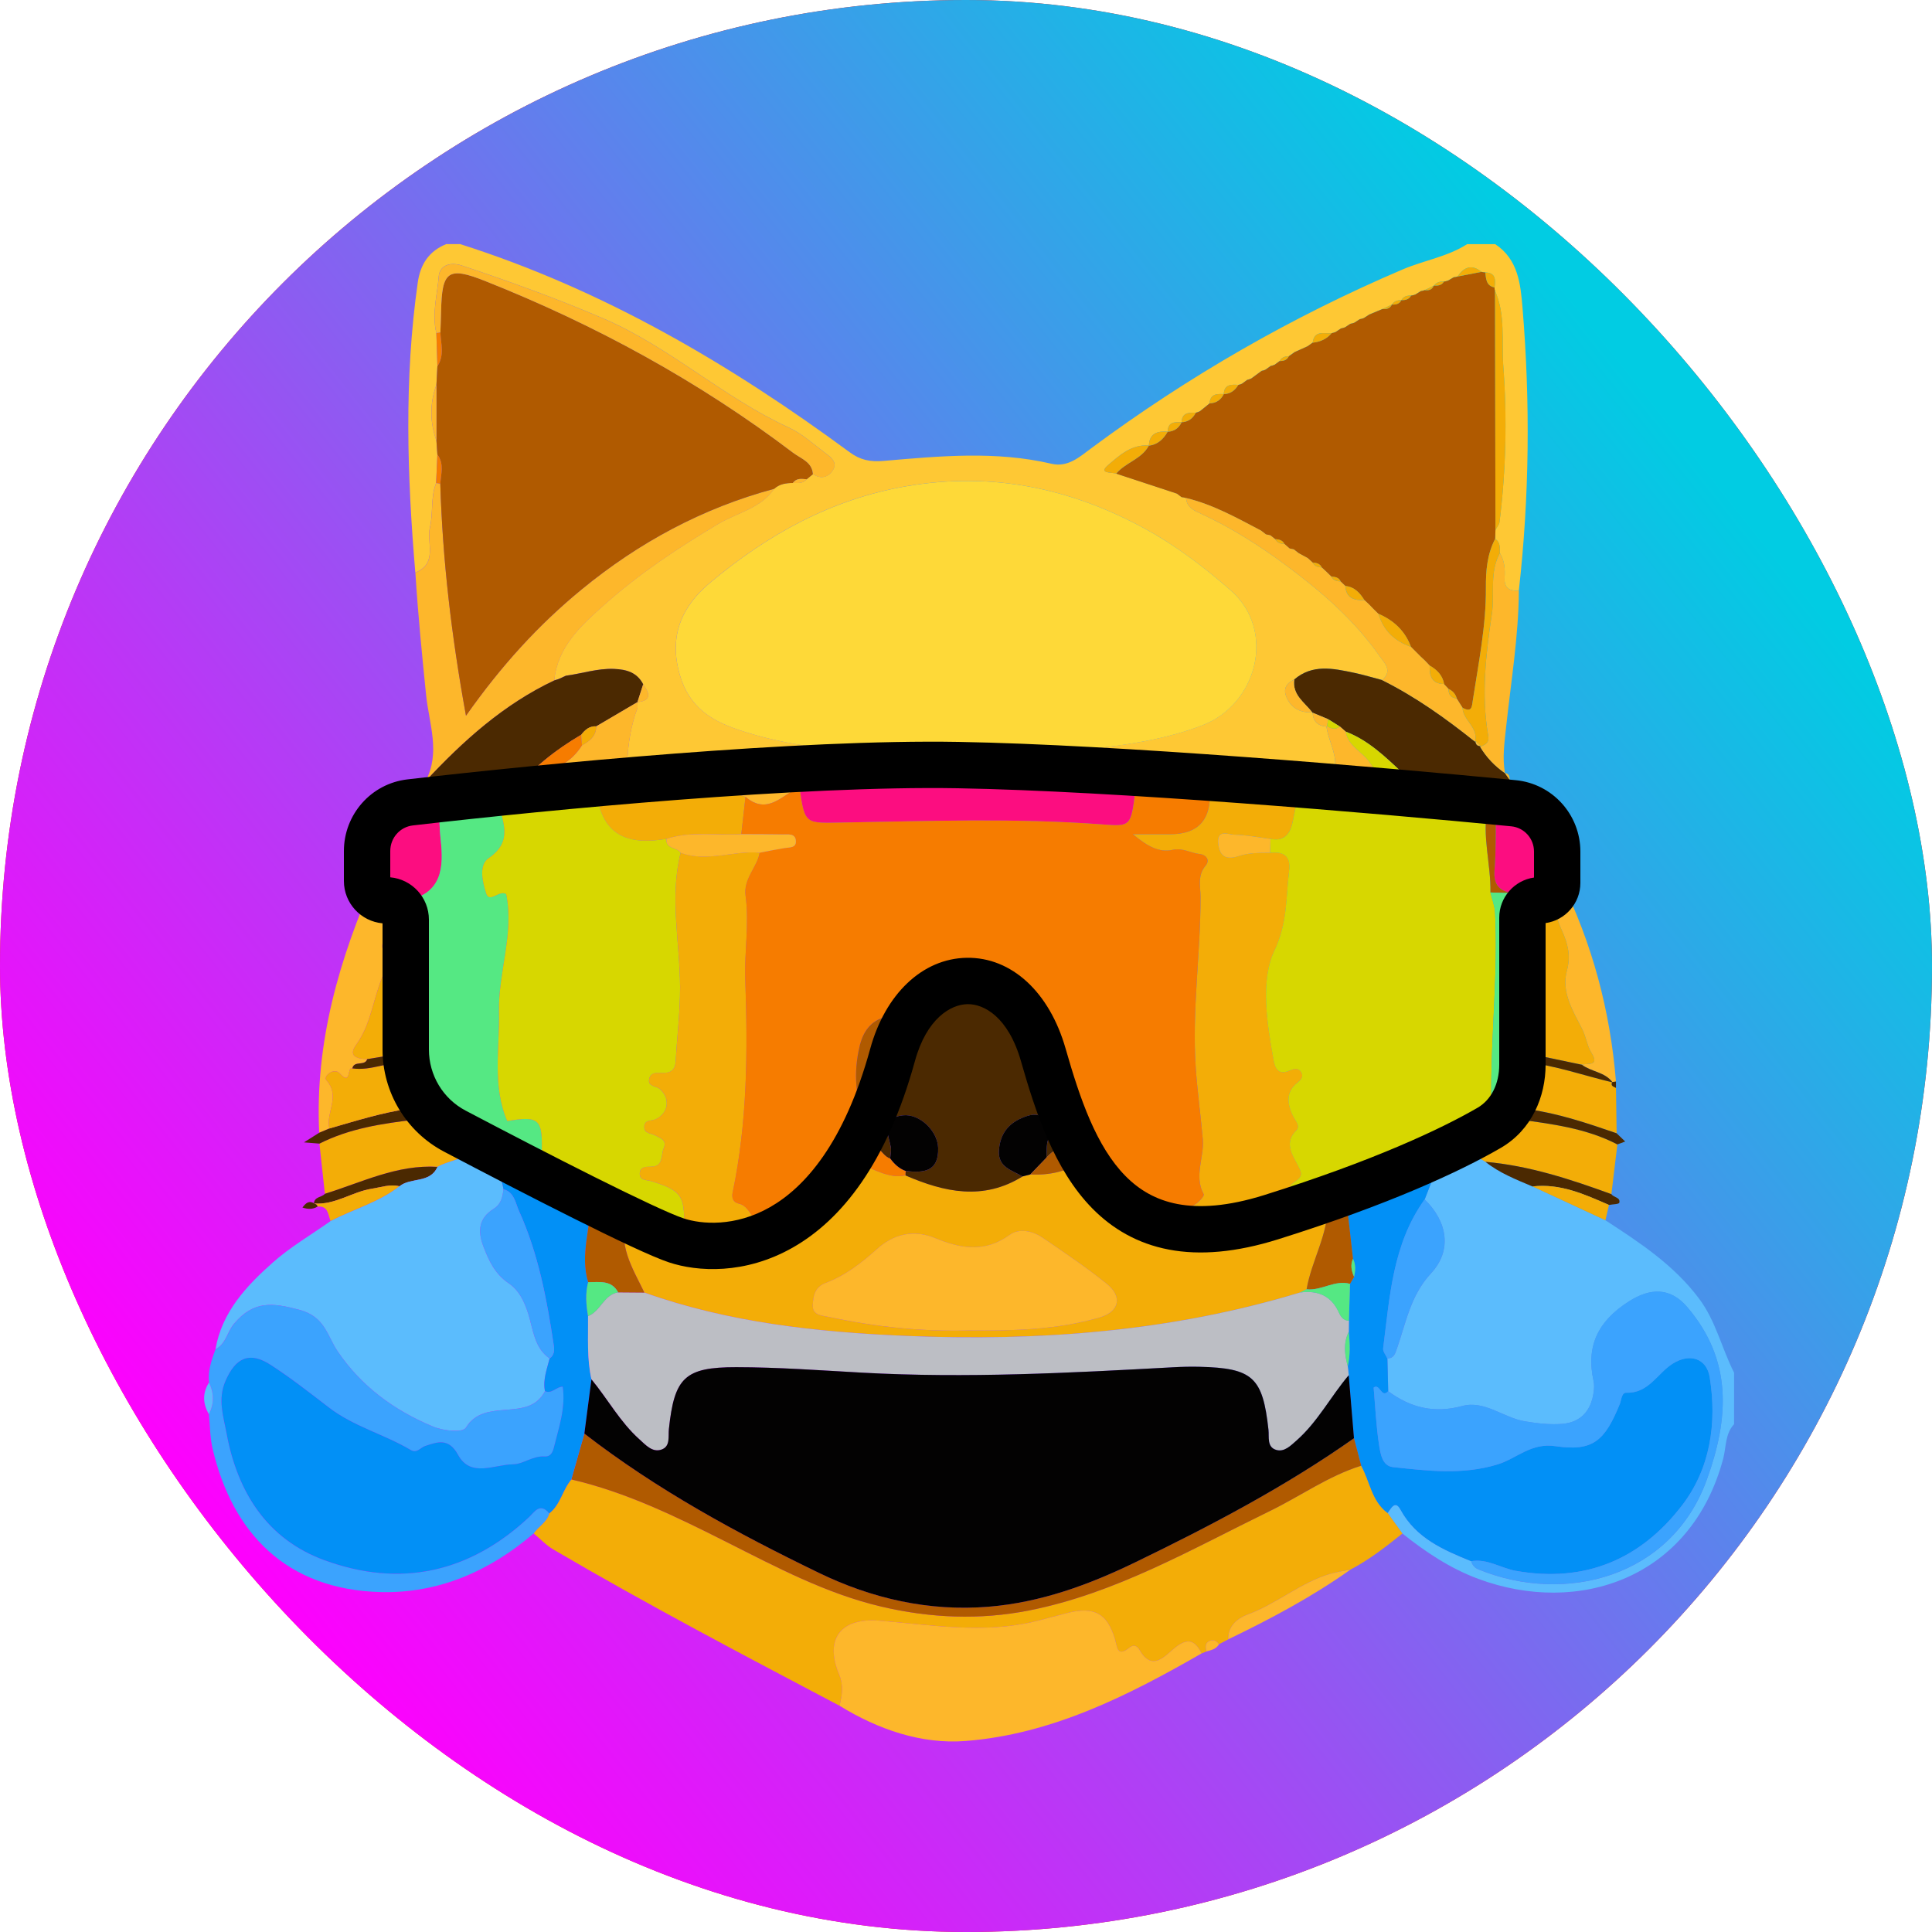 <svg width="250" height="250" viewBox="0 0 250 250" fill="none" xmlns="http://www.w3.org/2000/svg">
<rect width="250" height="250" rx="125" fill="#E61E1E"/>
<rect width="250" height="250" rx="125" fill="url(#paint0_linear_761_6339)"/>
<path d="M59.574 31.595C78.019 37.465 94.451 47.103 109.931 58.508C111.307 59.524 112.58 59.792 114.338 59.641C121.576 59.016 128.844 58.324 136.062 60.01C138.183 60.507 139.691 59.133 141.209 58.003C153.736 48.711 167.153 40.988 181.506 34.864C184.258 33.689 187.284 33.234 189.846 31.595H193.48C196.447 33.549 196.757 36.745 197.011 39.785C198.024 52.007 197.913 64.227 196.537 76.425C195.342 76.503 194.608 76.096 194.694 74.747C194.767 73.642 194.686 72.553 194.08 71.574C194.058 70.898 194.178 70.178 193.466 69.732C193.48 69.349 193.494 68.964 193.508 68.582C193.69 68.236 193.991 67.903 194.036 67.54C194.873 60.83 195.024 54.059 194.521 47.354C194.281 44.139 194.842 40.742 193.447 37.63C193.399 37.487 193.38 37.34 193.397 37.189C193.519 36.217 193.57 35.288 192.188 35.254C192.02 35.24 191.856 35.213 191.694 35.173C190.424 34.141 189.439 34.573 188.601 35.776C188.445 35.835 188.286 35.866 188.118 35.871C187.873 36.016 187.624 36.162 187.379 36.304C187.203 36.368 187.021 36.41 186.837 36.435C186.335 36.41 185.885 36.508 185.573 36.949L185.511 36.985C185.126 37.172 184.738 37.356 184.353 37.543C184.191 37.607 184.021 37.649 183.848 37.669C183.611 37.817 183.373 37.965 183.136 38.113C182.96 38.177 182.779 38.221 182.595 38.249C182.081 38.233 181.623 38.339 181.347 38.833L181.338 38.838C180.844 38.836 180.403 38.95 180.127 39.408L180.096 39.425C179.697 39.609 179.298 39.796 178.899 39.98C178.327 40.22 177.757 40.457 177.185 40.697C176.948 40.851 176.711 41.004 176.471 41.158C176.306 41.228 176.136 41.272 175.96 41.295C175.728 41.448 175.494 41.599 175.262 41.752C175.095 41.822 174.919 41.87 174.74 41.898C174.508 42.048 174.279 42.199 174.048 42.352C173.878 42.422 173.699 42.47 173.517 42.5C173.291 42.654 173.063 42.807 172.836 42.958C172.666 43.028 172.493 43.081 172.312 43.112C171.335 43.204 170.059 42.696 169.864 44.343L169.869 44.331C169.643 44.491 169.42 44.653 169.194 44.812C168.636 45.063 168.075 45.314 167.516 45.565C167.274 45.736 167.033 45.908 166.791 46.079L166.766 46.09C166.274 46.107 165.839 46.23 165.59 46.71L165.576 46.721C165.37 46.874 165.163 47.025 164.957 47.178C164.787 47.257 164.611 47.312 164.429 47.349C164.2 47.511 163.969 47.675 163.74 47.837C163.589 47.91 163.43 47.957 163.265 47.98C163.028 48.155 162.788 48.328 162.551 48.504L162.52 48.527C162.322 48.672 162.127 48.817 161.928 48.962C161.753 49.043 161.571 49.107 161.381 49.155C161.158 49.319 160.935 49.484 160.714 49.649C160.563 49.724 160.404 49.774 160.237 49.802C159.321 49.752 158.414 49.713 158.35 51L158.356 50.994C157.457 50.955 156.589 50.969 156.522 52.197L156.527 52.192C156.312 52.367 156.097 52.541 155.883 52.716L155.83 52.758C155.643 52.909 155.456 53.06 155.266 53.21C155.098 53.294 154.922 53.358 154.738 53.4C153.839 53.383 152.943 53.372 152.899 54.631L152.904 54.626C151.997 54.592 151.115 54.595 151.101 55.862V55.856C149.767 55.753 148.734 56.06 148.664 57.662C146.434 57.447 144.838 58.952 143.42 60.152C142.049 61.31 143.824 61.093 144.441 61.277C147.06 62.139 149.68 62.999 152.299 63.862C152.494 64.012 152.689 64.163 152.888 64.311C153.089 64.331 153.287 64.37 153.479 64.434C153.549 65.67 154.523 66.067 155.436 66.488C159.372 68.302 163 70.614 166.472 73.193C171 76.559 175.24 80.224 178.503 84.871C179.119 85.748 180.275 86.794 178.849 87.997C177.618 87.676 176.398 87.299 175.153 87.043C172.507 86.493 169.839 85.904 167.48 87.922C166.445 88.41 165.984 89.139 166.498 90.278C167.145 91.715 168.315 92.229 169.814 92.176L169.864 92.22C169.894 93.376 170.548 93.918 171.642 94.029C172.002 96.575 174.048 98.964 171.6 101.889H175.932C173.381 103.156 170.645 102.129 168.022 102.523C167.212 102.5 166.403 102.478 165.59 102.459C164.477 102.302 164.203 100.686 163.276 100.72C157.566 100.932 151.922 99.614 146.211 100.067C140.358 99.854 134.502 99.639 128.649 99.427C128.568 98.163 129.118 97.524 130.424 97.638C133.759 97.931 137.045 97.356 140.333 96.999C145.513 96.435 150.669 95.737 155.598 93.845C162.676 91.129 165.183 81.575 159.249 76.389C155.751 73.332 152.07 70.535 148.006 68.33C138.39 63.119 128.23 61.023 117.274 62.915C107.536 64.599 99.31 69.182 91.888 75.389C88.179 78.49 86.487 82.353 87.992 87.419C89.181 91.425 91.9 93.197 95.539 94.431C102.085 96.647 108.867 97.141 115.667 97.624C116.939 97.713 118.477 97.306 118.341 99.433C117.143 99.483 115.94 99.492 114.748 99.586C111.011 99.885 107.22 99.648 103.544 100.633C101.543 100.642 99.511 100.432 97.552 100.717C95.542 101.01 93.167 100.34 91.659 102.433C88.65 102.436 85.641 102.439 82.633 102.445C83.219 102.124 83.805 101.803 84.826 101.244H81.371C80.869 98.869 81.374 94.52 82.448 91.737C82.549 91.475 82.471 91.146 82.476 90.847L82.602 90.945L82.474 90.856C84.453 90.638 83.984 89.636 83.219 88.539C82.423 87.004 81.075 86.621 79.456 86.554C77.307 86.465 75.3 87.16 73.218 87.433C72.914 87.573 72.609 87.715 72.302 87.855C72.107 87.916 71.912 87.978 71.716 88.039C72.14 83.629 75.269 80.863 78.209 78.242C82.702 74.237 87.727 70.898 92.927 67.8C95.363 66.349 98.434 65.799 100.181 63.239C100.868 62.611 101.713 62.499 102.593 62.491C103.229 62.486 103.899 62.603 104.376 62.011C104.647 61.791 104.918 61.57 105.188 61.347C106.241 62.053 107.226 61.743 107.79 60.805C108.401 59.789 107.469 59.122 106.76 58.592C105.236 57.447 103.776 56.11 102.073 55.326C93.588 51.432 86.683 44.909 78.058 41.203C72.065 38.626 65.966 36.432 59.8 34.367C58.168 33.82 56.872 34.398 56.766 35.779C56.582 38.199 55.848 40.633 56.462 43.089C56.507 44.519 56.551 45.945 56.596 47.374C56.554 48.172 56.512 48.973 56.471 49.772C55.6 52.186 55.602 54.603 56.471 57.02C56.512 57.618 56.551 58.215 56.593 58.812C56.54 60.041 56.487 61.266 56.431 62.494C55.697 64.353 56.069 66.391 55.633 68.222C55.164 70.186 56.691 72.922 53.741 74.086C52.683 61.567 52.275 49.054 54.059 36.555C54.397 34.183 55.508 32.491 57.752 31.584H59.569L59.574 31.595Z" fill="#FEC834"/>
<path d="M207.737 157.901C212.175 160.788 216.579 163.674 219.842 168.02C222.039 170.942 222.781 174.467 224.389 177.621V184.287C223.211 185.548 223.378 187.265 222.979 188.761C218.832 204.305 204.217 209.112 191.271 204.297C187.615 202.938 184.477 200.825 181.474 198.441C180.838 197.556 180.198 196.669 179.562 195.781C180.006 195.164 180.536 194.07 181.228 195.34C183.244 199.047 186.774 200.554 190.375 202.019C190.52 202.527 190.797 202.868 191.324 203.086C202.576 207.68 216.297 204.082 220.858 191.485C223.736 183.536 224.221 176.044 218.335 169.142C216.155 166.585 213.57 166.618 210.759 168.416C206.788 170.956 205.208 174.16 206.21 178.718C206.316 179.198 206.282 179.734 206.21 180.228C205.855 182.595 204.513 184.083 202.101 184.259C200.516 184.373 198.927 184.192 197.314 183.921C194.534 183.455 192.097 181.158 189.208 181.942C185.585 182.925 182.526 182.163 179.637 180.025C179.601 178.615 179.568 177.208 179.531 175.799C180.408 175.748 180.536 175.157 180.793 174.42C181.954 171.084 182.54 167.609 185.178 164.765C187.941 161.79 187.299 158.074 184.357 155.205C184.994 153.583 185.627 151.962 186.264 150.34C187.048 149.745 187.835 149.148 188.619 148.554C188.826 148.534 189.033 148.512 189.239 148.492C190.236 149.109 191.229 149.726 192.226 150.343C194.048 151.8 196.195 152.632 198.311 153.528C201.453 154.987 204.596 156.444 207.739 157.904L207.737 157.901Z" fill="#5BBCFD"/>
<path d="M179.558 195.775C180.195 196.662 180.834 197.55 181.47 198.435C179.346 200.143 177.194 201.818 174.766 203.096C173.889 203.278 172.996 203.395 172.142 203.649C168.271 204.793 165.189 207.554 161.401 208.935C160.251 209.354 158.85 210.37 158.937 212.131C158.538 212.343 158.138 212.553 157.739 212.765C157.452 212.352 157.072 212.112 156.573 212.31C155.894 212.578 155.984 213.142 156.115 213.697C155.908 213.781 155.702 213.865 155.495 213.948C154.621 212.274 153.748 211.841 152.006 213.245C150.823 214.2 149.092 216.399 147.451 213.485C147.144 212.941 146.666 212.801 146.206 213.167C144.517 214.515 144.595 213.133 144.26 212.042C143.236 208.72 141.567 207.85 138.061 208.732C136.705 209.072 135.362 209.463 134 209.792C127.22 211.445 120.485 210.25 113.738 209.711C108.804 209.321 106.663 212.062 108.583 216.681C109.2 218.163 108.949 219.374 108.639 220.723C96.201 214.163 83.747 207.626 71.613 200.509C70.675 199.959 69.905 199.124 69.057 198.424C69.657 197.508 70.765 196.978 71.069 195.828C72.526 194.692 72.78 192.774 73.93 191.437C81.039 193.087 87.529 196.272 93.993 199.526C100.466 202.786 106.858 206.197 114.015 207.886C120.398 209.39 126.804 209.65 133.179 208.388C144.383 206.172 154.192 200.461 164.307 195.532C168.265 193.603 171.882 190.991 176.136 189.659C177.281 191.697 177.49 194.254 179.555 195.778L179.558 195.775Z" fill="#F3AD07"/>
<path d="M108.637 220.723C108.947 219.375 109.198 218.166 108.582 216.681C106.661 212.062 108.802 209.321 113.737 209.711C120.483 210.247 127.219 211.442 133.998 209.792C135.361 209.46 136.703 209.072 138.06 208.732C141.563 207.85 143.235 208.721 144.259 212.042C144.597 213.133 144.519 214.515 146.204 213.167C146.662 212.801 147.142 212.941 147.449 213.485C149.091 216.399 150.818 214.2 152.005 213.245C153.746 211.841 154.62 212.274 155.494 213.948C145.939 219.442 136.075 224.416 124.941 225.284C119.25 225.727 113.642 223.801 108.637 220.723Z" fill="#FDB72B"/>
<path d="M53.75 74.098C56.697 72.934 55.173 70.196 55.642 68.233C56.078 66.4 55.707 64.362 56.441 62.506C56.622 62.523 56.801 62.553 56.977 62.598C57.27 72.451 58.406 82.201 60.298 92.62C64.904 86.083 69.693 80.853 75.237 76.297C82.659 70.198 90.907 65.749 100.19 63.248C98.443 65.808 95.373 66.358 92.936 67.809C87.733 70.907 82.712 74.246 78.218 78.251C75.276 80.872 72.15 83.638 71.725 88.048C65.186 91.135 59.933 95.867 55.065 101.089C57.044 97.393 55.508 93.614 55.137 89.935C54.604 84.66 54.077 79.39 53.75 74.098Z" fill="#FDB72B"/>
<path d="M55.064 101.086C59.932 95.864 65.185 91.13 71.725 88.046C71.921 87.984 72.116 87.923 72.311 87.861C72.615 87.722 72.92 87.579 73.227 87.44C75.306 87.163 77.316 86.471 79.465 86.561C81.084 86.628 82.432 87.01 83.228 88.545C82.979 89.318 82.731 90.089 82.483 90.862L82.611 90.951C82.611 90.951 82.485 90.853 82.488 90.856C80.716 91.9 78.94 92.941 77.165 93.985C76.278 93.927 75.708 94.432 75.211 95.074C71.865 97.044 68.856 99.417 66.408 102.457C65.746 102.85 65.085 103.244 64.423 103.64C61.855 103.713 59.268 103.615 56.784 104.466C55.567 104.427 54.35 104.391 53.133 104.352L55.067 101.092L55.064 101.086Z" fill="#4B2901"/>
<path d="M41.305 146.577C40.732 134.87 43.92 123.993 48.587 113.437C48.883 114.972 48.096 117.224 50.979 117.048C50.479 118.748 49.957 120.442 49.491 122.151C49.198 123.225 50.792 123.878 50.052 125.213C48.316 128.342 48.285 132.149 46.105 135.161C44.978 136.718 46.239 137.011 47.515 137.05C47.216 138.002 45.824 137.184 45.592 138.245C44.877 137.952 45.5 140.584 43.979 138.909C43.211 138.066 41.785 139.278 42.223 139.766C44.115 141.876 42.123 143.998 42.617 146.03C42.181 146.214 41.743 146.395 41.307 146.579L41.305 146.577Z" fill="#FDB72B"/>
<path d="M60.881 149.061C59.656 150.15 57.967 150.208 56.605 150.996C51.394 150.663 46.822 153 42.04 154.476C41.806 152.313 41.571 150.147 41.334 147.984C45.217 146.019 49.437 145.382 53.688 144.883C56.407 145.723 59.206 146.421 60.878 149.061H60.881Z" fill="#F3AD07"/>
<path d="M50.982 117.051C48.099 117.227 48.886 114.975 48.59 113.439C49.224 112.183 49.606 110.849 49.402 109.448C48.972 106.489 50.08 104.723 53.134 104.346C54.351 104.385 55.568 104.421 56.785 104.46C56.86 105.856 56.866 107.257 57.022 108.644C57.435 112.264 57.203 115.499 52.793 116.513C52.104 116.401 51.412 116.287 50.982 117.051Z" fill="#FC0D80"/>
<path d="M158.934 212.132C158.847 210.373 160.248 209.355 161.398 208.936C165.189 207.554 168.267 204.794 172.139 203.649C172.993 203.398 173.886 203.278 174.763 203.097C169.786 206.63 164.418 209.486 158.934 212.129V212.132Z" fill="#FDB72B"/>
<path d="M42.042 154.476C46.82 153.002 51.395 150.666 56.606 150.995C55.649 153.164 53.148 152.313 51.691 153.502C50.466 153.2 49.327 153.63 48.135 153.814C45.559 154.211 43.34 155.964 40.621 155.724C40.677 154.83 41.629 154.959 42.045 154.473L42.042 154.476Z" fill="#4B2901"/>
<path d="M40.62 155.724C43.341 155.961 45.558 154.211 48.134 153.814C49.326 153.63 50.465 153.2 51.69 153.502C49.016 155.592 45.736 156.477 42.778 158.004C42.443 157.181 42.487 156.014 41.097 156.128C41.041 155.933 40.913 155.807 40.718 155.757L40.617 155.724H40.62Z" fill="#F3AD07"/>
<path d="M53.691 144.883C49.44 145.383 45.222 146.019 41.337 147.984C40.784 147.939 40.229 147.895 39.33 147.822C40.187 147.281 40.745 146.929 41.306 146.577C41.742 146.393 42.18 146.212 42.615 146.027C46.004 145.05 49.37 143.987 52.876 143.468C53.149 143.939 53.42 144.411 53.694 144.88L53.691 144.883Z" fill="#4B2901"/>
<path d="M156.115 213.697C155.984 213.139 155.895 212.578 156.573 212.31C157.072 212.112 157.452 212.352 157.74 212.765C157.382 213.398 156.732 213.518 156.115 213.697Z" fill="#FDB72B"/>
<path d="M40.719 155.76C40.917 155.813 41.043 155.936 41.099 156.131C40.479 156.503 39.832 156.491 39.137 156.254C39.558 155.696 39.988 155.263 40.717 155.76H40.719Z" fill="#4B2901"/>
<path d="M167.478 87.925C169.836 85.904 172.505 86.496 175.151 87.046C176.396 87.306 177.616 87.68 178.846 88.001C183.181 90.158 187.095 92.955 190.863 95.97L190.935 95.891C190.946 96.327 191.167 96.544 191.605 96.544L191.524 96.626C192.345 98.004 193.431 99.138 194.748 100.05L194.72 100.017C194.932 100.313 195.144 100.609 195.354 100.904C196.096 102.099 196.839 103.294 197.578 104.488C196.241 104.483 194.907 104.477 193.573 104.472C193.216 104.48 192.856 104.488 192.498 104.497C191.627 104.268 190.751 103.816 189.889 103.846C186.419 103.969 183.834 102.233 181.487 100.022C179.254 97.921 177.066 95.788 174.129 94.669C173.878 94.448 173.63 94.231 173.378 94.01C172.873 93.692 172.365 93.376 171.857 93.058C171.193 92.782 170.526 92.503 169.862 92.227L169.811 92.182C168.812 90.887 167.196 89.927 167.478 87.928V87.925Z" fill="#4B2901"/>
<path d="M192.219 150.34C191.223 149.723 190.229 149.106 189.232 148.489C191.144 146.798 193.768 146.496 195.839 145.109C195.984 144.972 196.155 144.877 196.347 144.827C200.78 145.444 205.232 145.98 209.287 148.087C209.031 150.234 208.771 152.377 208.514 154.524C203.219 152.595 197.88 150.837 192.219 150.34Z" fill="#F3AD07"/>
<path d="M193.57 104.472C194.904 104.477 196.238 104.483 197.575 104.488C201.857 105.136 200.543 108.483 200.763 111.087C200.718 112.058 200.515 113.055 200.663 113.998C200.986 116.069 199.856 116.505 198.181 116.491C197.846 116.48 197.514 116.471 197.179 116.46L197.16 116.34C196.933 116.184 196.71 116.027 196.484 115.874C196.241 115.773 195.998 115.676 195.758 115.575C194.047 115.321 193.238 114.514 193.391 112.608C193.609 109.909 193.525 107.185 193.57 104.472Z" fill="#FC0D80"/>
<path d="M202.002 113.903C206.049 122.129 208.371 130.824 209.105 139.951C208.943 139.968 208.779 139.993 208.62 140.023L208.664 140.06C207.682 138.706 205.923 138.706 204.695 137.776C205.449 137.531 207.054 138.044 205.909 136.191C205.36 135.303 205.248 134.184 204.743 133.188C203.545 130.829 201.996 128.362 202.75 125.615C203.283 123.675 202.867 122.09 202.13 120.465C201.625 119.352 201.248 118.252 201.337 117.024C201.918 116.058 201.898 114.967 201.999 113.9L202.002 113.903Z" fill="#FDB72B"/>
<path d="M194.745 100.05C193.427 99.138 192.341 98.007 191.523 96.625C192.191 96.371 192.743 96.17 192.57 95.166C191.657 89.899 192.274 84.606 193.047 79.426C193.438 76.816 192.707 74.036 194.086 71.574C194.694 72.554 194.772 73.64 194.7 74.748C194.613 76.096 195.347 76.504 196.542 76.425C196.503 82.357 195.52 88.201 194.892 94.077C194.68 96.067 194.382 98.049 194.747 100.05H194.745Z" fill="#FDB72B"/>
<path d="M209.108 140.774C209.136 142.731 209.164 144.688 209.192 146.644C205.415 145.346 201.636 144.065 197.658 143.518C196.866 141.528 196.852 139.49 197.284 137.425C201.186 137.832 204.876 139.158 208.664 140.057L208.619 140.021C208.374 140.537 208.82 140.601 209.108 140.769V140.774Z" fill="#F3AD07"/>
<path d="M192.219 150.34C197.882 150.839 203.219 152.595 208.514 154.524C208.804 154.965 209.717 154.931 209.535 155.632C209.485 155.83 208.665 155.83 208.198 155.919C205.042 154.543 201.896 153.109 198.304 153.525C196.188 152.629 194.041 151.794 192.219 150.34Z" fill="#4B2901"/>
<path d="M197.66 143.521C201.637 144.068 205.419 145.349 209.193 146.647C209.561 147.001 209.93 147.358 210.298 147.713C209.96 147.839 209.625 147.964 209.288 148.087C205.232 145.977 200.78 145.441 196.348 144.827C196.515 144.123 196.928 143.663 197.657 143.521H197.66Z" fill="#4B2901"/>
<path d="M198.305 153.524C201.897 153.105 205.04 154.54 208.2 155.919C208.046 156.578 207.893 157.239 207.739 157.898C204.593 156.441 201.45 154.981 198.307 153.524H198.305Z" fill="#F3AD07"/>
<path d="M202.001 113.903C201.898 114.969 201.92 116.061 201.339 117.027C200.153 117.627 199.095 117.49 198.18 116.491C199.854 116.507 200.985 116.069 200.661 113.998C200.513 113.055 200.717 112.058 200.762 111.087C201.175 112.025 201.588 112.963 202.001 113.903Z" fill="#4B2901"/>
<path d="M209.108 140.774C208.821 140.606 208.374 140.542 208.62 140.026C208.782 139.995 208.944 139.97 209.106 139.953C209.106 140.227 209.106 140.5 209.106 140.774H209.108Z" fill="#4B2901"/>
<path d="M195.35 100.904C195.138 100.608 194.926 100.312 194.717 100.017C195.244 100.086 195.362 100.449 195.35 100.904Z" fill="#FDB72B"/>
<path d="M118.346 99.438C118.483 97.309 116.945 97.719 115.672 97.63C108.872 97.15 102.09 96.653 95.544 94.437C91.902 93.203 89.186 91.43 87.997 87.425C86.492 82.356 88.184 78.496 91.893 75.395C99.315 69.187 107.541 64.604 117.28 62.921C128.235 61.029 138.395 63.125 148.011 68.336C152.075 70.538 155.756 73.335 159.254 76.394C165.188 81.577 162.681 91.132 155.603 93.85C150.674 95.743 145.515 96.441 140.338 97.004C137.05 97.362 133.764 97.937 130.429 97.644C129.123 97.529 128.573 98.168 128.654 99.433C125.221 99.433 121.785 99.438 118.351 99.441L118.346 99.438Z" fill="#FED938"/>
<path d="M165.594 102.461C166.403 102.484 167.213 102.506 168.025 102.526C167.777 103.793 167.537 105.063 167.274 106.33C166.953 107.882 166.211 108.912 164.402 108.549C162.842 108.351 161.284 108.038 159.721 108.005C158.903 107.988 157.337 107.201 157.661 109.359C157.932 111.142 159.065 111.173 160.243 110.782C161.614 110.327 162.97 110.366 164.352 110.355C166.099 110.151 167.056 110.76 166.816 112.686C166.387 116.144 166.635 119.368 164.91 123.016C163.068 126.907 163.947 132.434 164.815 137.215C165.019 138.334 165.496 139.138 166.869 138.53C167.43 138.281 168.075 138.111 168.424 138.825C168.684 139.359 168.329 139.747 167.902 140.081C166.331 141.324 166.579 142.859 167.316 144.397C167.615 145.022 168.329 145.692 167.732 146.284C166.158 147.841 167.213 149.387 167.871 150.649C168.458 151.771 168.698 152.176 167.481 152.966C166.278 153.745 166.627 155.182 167.185 156.223C167.827 157.423 168.882 156.812 169.831 156.427C170.465 156.17 171.16 156.058 171.827 155.883C171.86 159.768 169.716 163.109 169.08 166.827C168.807 166.964 168.533 167.1 168.259 167.24C151.557 172.32 134.433 173.59 117.091 172.856C105.63 172.37 94.287 171.131 83.384 167.257C81.841 164.055 79.789 160.965 81.207 157.127C83.605 157.962 86.005 158.799 88.475 159.659C88.727 154.724 88.338 154.113 84.302 152.837C83.674 152.639 82.734 152.809 82.798 151.779C82.845 150.987 83.591 150.962 84.182 150.967C85.91 150.987 85.508 149.499 85.888 148.589C86.359 147.464 85.388 147.249 84.713 146.884C84.216 146.613 83.415 146.686 83.381 145.887C83.337 144.835 84.302 145.092 84.877 144.807C86.521 143.998 86.767 142.141 85.402 140.93C84.922 140.503 83.817 140.617 84.004 139.649C84.216 138.549 85.265 138.892 86.011 138.831C87.004 138.75 87.389 138.25 87.442 137.282C87.618 134.086 88.023 130.893 88.009 127.7C87.981 121.916 86.63 116.133 88.076 110.352C91.49 111.594 94.898 110.037 98.309 110.335C97.957 112.284 96.171 113.682 96.486 115.954C96.98 119.516 96.313 123.105 96.441 126.714C96.768 135.942 96.729 145.201 94.806 154.32C94.672 154.959 94.85 155.576 95.579 155.743C96.595 155.977 96.938 156.829 97.494 157.543C99.286 159.846 101.234 160.139 103.419 158.194C105.588 156.262 107.877 154.373 108.999 151.523C109.379 150.563 109.638 150.202 111.12 150.63C113.074 151.193 114.956 152.569 117.183 152.098C122.207 154.275 127.243 155.372 132.314 152.232C132.652 152.145 132.992 152.056 133.33 151.969C135.761 152.106 138.031 151.592 140.104 150.286C141.497 152.296 142.692 154.333 145.017 155.668C147.557 157.127 152.509 157.507 154.926 155.659C155.297 155.375 155.864 154.713 155.769 154.543C154.454 152.165 155.853 149.773 155.643 147.411C155.367 144.302 154.937 141.204 154.728 138.091C154.234 130.742 155.358 123.426 155.35 116.083C155.35 114.726 154.926 113.291 156 112.027C156.665 111.245 155.986 110.584 155.269 110.517C154.088 110.405 153.07 109.682 151.749 109.973C150.047 110.347 148.556 109.587 146.602 107.946C148.749 107.946 150.117 107.949 151.481 107.946C154.812 107.937 156.505 106.324 156.559 103.109C159.512 102.034 162.585 102.665 165.602 102.464L165.594 102.461ZM125.303 172.161C131.033 172.22 136.758 172.097 142.31 170.481C144.847 169.741 145.285 167.793 143.219 166.129C140.576 164.002 137.751 162.093 134.946 160.181C133.637 159.291 131.921 158.875 130.651 159.796C127.438 162.127 124.295 161.571 121.001 160.206C118.224 159.056 115.659 159.679 113.496 161.619C111.483 163.424 109.382 165.063 106.853 166.012C105.39 166.559 105.223 167.787 105.175 168.901C105.117 170.229 106.395 170.227 107.383 170.439C113.292 171.7 119.262 172.32 125.305 172.164L125.303 172.161Z" fill="#F3AD07"/>
<path d="M164.402 108.55C166.211 108.912 166.953 107.885 167.274 106.331C167.537 105.066 167.777 103.793 168.025 102.526C170.646 102.135 173.381 103.162 175.933 101.892C176.851 101.717 178.171 102.459 178.609 101.343C178.978 100.405 177.828 99.637 177.334 98.817C176.432 97.315 174.442 96.639 174.127 94.666C177.063 95.788 179.251 97.921 181.484 100.02C183.832 102.23 186.419 103.966 189.886 103.844C190.746 103.813 191.625 104.265 192.49 104.494C191.748 108.187 192.934 111.815 192.864 115.489C193.071 116.362 193.42 117.227 193.464 118.109C193.858 125.891 192.939 133.651 192.967 141.427C192.967 141.528 192.987 141.642 192.948 141.729C191.421 144.986 193.425 145.221 195.837 145.109C193.768 146.496 191.145 146.795 189.233 148.486C189.026 148.506 188.82 148.528 188.613 148.548C186 146.253 185.679 148.444 185.183 150.298C181.347 151.481 177.872 153.502 174.194 155.046C173.404 155.328 172.611 155.607 171.821 155.889C171.154 156.064 170.459 156.176 169.823 156.433C168.874 156.818 167.821 157.427 167.176 156.229C166.618 155.188 166.269 153.753 167.472 152.972C168.689 152.182 168.449 151.78 167.863 150.655C167.204 149.393 166.149 147.847 167.724 146.29C168.321 145.698 167.609 145.031 167.308 144.403C166.571 142.865 166.322 141.327 167.894 140.088C168.321 139.75 168.675 139.362 168.416 138.831C168.067 138.114 167.422 138.287 166.861 138.536C165.488 139.141 165.01 138.337 164.807 137.221C163.941 132.44 163.059 126.913 164.902 123.022C166.629 119.374 166.378 116.147 166.808 112.692C167.048 110.766 166.091 110.157 164.343 110.361C164.36 109.758 164.377 109.155 164.394 108.552L164.402 108.55Z" fill="#D7D700"/>
<path d="M167.519 45.566C168.077 45.315 168.638 45.063 169.196 44.812C169.423 44.653 169.646 44.491 169.872 44.332L169.866 44.343C170.835 44.24 171.675 43.874 172.314 43.112C172.496 43.082 172.669 43.032 172.839 42.962C173.065 42.808 173.294 42.655 173.52 42.501C173.701 42.473 173.88 42.423 174.05 42.356C174.282 42.205 174.511 42.055 174.74 41.901C174.918 41.873 175.094 41.826 175.262 41.759C175.493 41.605 175.728 41.455 175.96 41.301C176.135 41.279 176.308 41.231 176.473 41.164C176.71 41.011 176.948 40.857 177.188 40.704C177.76 40.464 178.329 40.226 178.902 39.986C179.41 40.034 179.851 39.942 180.099 39.431L180.13 39.414C180.635 39.442 181.081 39.344 181.341 38.845L181.349 38.839C181.866 38.859 182.321 38.744 182.597 38.256C182.781 38.228 182.963 38.183 183.139 38.119C183.376 37.971 183.613 37.823 183.85 37.675C184.023 37.656 184.194 37.614 184.356 37.55C184.861 37.608 185.291 37.516 185.514 36.991C185.514 36.991 185.575 36.955 185.575 36.958C186.078 36.986 186.547 36.933 186.84 36.444C187.024 36.419 187.205 36.377 187.381 36.313C187.627 36.168 187.875 36.023 188.121 35.878C188.288 35.875 188.447 35.841 188.604 35.785C189.634 35.585 190.664 35.384 191.696 35.183C191.858 35.222 192.026 35.247 192.193 35.264C192.305 36.09 192.299 36.989 193.399 37.198C193.385 37.349 193.399 37.496 193.452 37.639C193.472 47.955 193.491 58.272 193.511 68.591C193.497 68.973 193.483 69.358 193.469 69.741C192.431 71.731 192.26 73.866 192.274 76.068C192.308 80.961 191.331 85.746 190.591 90.558C190.463 91.395 190.499 92.283 189.249 91.585C189 91.191 188.752 90.795 188.503 90.401C188.353 89.804 187.976 89.405 187.431 89.145L187.443 89.162L186.843 88.517L186.868 88.52C186.664 87.395 185.947 86.672 184.998 86.131L185.003 86.136C184.802 85.927 184.604 85.715 184.403 85.505L184.417 85.519C184.205 85.321 183.993 85.12 183.783 84.922L183.789 84.928C183.585 84.724 183.381 84.517 183.178 84.314L183.186 84.322C182.982 84.115 182.779 83.912 182.572 83.705L182.58 83.713C181.821 81.651 180.356 80.283 178.368 79.429V79.446C178.159 79.242 177.953 79.038 177.743 78.835L177.757 78.848C177.548 78.628 177.338 78.41 177.126 78.19C176.934 78.014 176.744 77.835 176.551 77.659C175.968 76.73 175.279 75.946 174.089 75.828L174.095 75.837C173.888 75.638 173.682 75.438 173.475 75.239C173.238 74.717 172.764 74.65 172.272 74.611L172.284 74.623C172.077 74.419 171.87 74.218 171.664 74.014L171.672 74.022C171.463 73.83 171.254 73.637 171.047 73.445L171.036 73.439C170.804 72.925 170.344 72.833 169.85 72.797L169.864 72.808C169.651 72.616 169.439 72.423 169.227 72.228C168.839 72.018 168.448 71.809 168.06 71.597C167.848 71.429 167.633 71.265 167.421 71.097C167.237 71.053 167.053 71.011 166.866 70.977C166.645 70.782 166.428 70.589 166.207 70.394C165.956 69.897 165.501 69.794 165.004 69.769L165.012 69.777L164.398 69.288C164.209 69.236 164.016 69.196 163.823 69.166C163.611 69.001 163.396 68.836 163.184 68.669C160.052 67.022 156.96 65.286 153.476 64.448C153.284 64.387 153.086 64.345 152.885 64.326C152.689 64.175 152.494 64.024 152.296 63.876C149.677 63.014 147.057 62.154 144.436 61.292C145.641 59.851 147.718 59.424 148.659 57.674V57.677C149.814 57.538 150.546 56.826 151.095 55.871V55.877C151.947 55.827 152.544 55.411 152.899 54.64L152.893 54.646C153.75 54.601 154.347 54.166 154.732 53.415C154.917 53.373 155.092 53.309 155.26 53.225C155.447 53.074 155.634 52.924 155.824 52.77L155.877 52.728C156.092 52.552 156.307 52.379 156.522 52.203L156.516 52.209C157.362 52.167 157.976 51.771 158.35 51.006L158.344 51.012C159.204 50.975 159.81 50.537 160.231 49.814C160.399 49.786 160.558 49.733 160.708 49.661C160.932 49.496 161.155 49.331 161.375 49.167C161.565 49.122 161.747 49.058 161.923 48.977C162.121 48.832 162.316 48.687 162.514 48.539L162.545 48.516C162.782 48.34 163.022 48.167 163.26 47.992C163.424 47.969 163.583 47.922 163.737 47.849C163.966 47.687 164.197 47.523 164.426 47.361C164.61 47.324 164.786 47.269 164.954 47.193C165.16 47.042 165.367 46.889 165.573 46.736L165.587 46.724C166.09 46.73 166.528 46.613 166.763 46.105L166.788 46.093C167.03 45.923 167.271 45.75 167.513 45.58L167.519 45.566Z" fill="#B05A00"/>
<path d="M100.19 63.245C90.903 65.743 82.658 70.195 75.236 76.294C69.693 80.849 64.903 86.08 60.298 92.617C58.403 82.197 57.269 72.45 56.976 62.594C57.063 61.316 57.493 60.001 56.599 58.824C56.557 58.226 56.518 57.629 56.477 57.034C56.477 54.617 56.477 52.203 56.477 49.785C56.518 48.987 56.56 48.186 56.602 47.385C57.532 46.001 57.046 44.491 56.985 43.017C57.018 42.112 57.063 41.208 57.08 40.304C57.174 35.09 57.959 34.453 62.732 36.346C77.003 42.009 90.382 49.305 102.635 58.595C103.626 59.345 105.08 59.756 105.197 61.355C104.927 61.576 104.656 61.796 104.385 62.019C103.735 61.966 103.062 61.838 102.601 62.499C101.722 62.508 100.876 62.617 100.19 63.248V63.245Z" fill="#B05A00"/>
<path d="M118.347 99.439C121.78 99.439 125.216 99.433 128.649 99.431C134.502 99.643 140.358 99.858 146.212 100.07C146.463 100.639 146.714 101.206 146.965 101.775C146.368 107.051 146.373 106.959 142.519 106.671C131.468 105.85 120.401 106.238 109.345 106.428C104.145 106.518 104.151 106.822 103.447 101.842C103.481 101.44 103.517 101.038 103.551 100.636C107.227 99.651 111.014 99.888 114.754 99.59C115.949 99.495 117.149 99.484 118.347 99.436V99.439Z" fill="#FC0D80"/>
<path d="M176.555 77.651C176.748 77.827 176.938 78.006 177.13 78.181C177.34 78.402 177.549 78.62 177.761 78.837L177.747 78.823C177.956 79.027 178.163 79.231 178.372 79.435V79.418C179.009 81.601 180.48 82.963 182.584 83.703L182.576 83.694C182.78 83.901 182.983 84.104 183.187 84.311L183.179 84.303C183.383 84.506 183.586 84.713 183.79 84.917L183.784 84.911C183.997 85.109 184.209 85.31 184.418 85.508L184.404 85.495C184.605 85.704 184.803 85.916 185.004 86.125L184.999 86.12C184.951 87.443 185.244 88.495 186.869 88.509L186.844 88.506C187.045 88.721 187.243 88.936 187.444 89.151C187.444 89.151 187.433 89.134 187.433 89.137C187.421 89.871 187.751 90.312 188.504 90.393C188.753 90.787 189.001 91.183 189.25 91.576C189.303 93.218 191.351 94.128 190.86 95.97C187.092 92.955 183.179 90.159 178.844 88.001C180.27 86.798 179.115 85.751 178.498 84.875C175.235 80.227 170.995 76.563 166.468 73.196C162.995 70.615 159.367 68.306 155.431 66.492C154.519 66.07 153.547 65.674 153.475 64.438C156.958 65.275 160.051 67.014 163.182 68.658C163.395 68.823 163.61 68.987 163.822 69.155C164.017 69.183 164.207 69.224 164.397 69.278C164.6 69.439 164.807 69.604 165.011 69.769L165.002 69.76C165.259 70.249 165.703 70.372 166.205 70.386C166.426 70.581 166.644 70.774 166.864 70.969C167.051 71.005 167.235 71.044 167.42 71.089C167.632 71.256 167.847 71.421 168.059 71.589C168.447 71.798 168.837 72.007 169.225 72.219C169.438 72.412 169.65 72.605 169.862 72.8L169.848 72.789C170.091 73.286 170.532 73.411 171.031 73.431L171.043 73.436C171.252 73.629 171.461 73.822 171.668 74.014L171.659 74.006C171.866 74.21 172.072 74.41 172.279 74.614L172.268 74.603C172.514 75.111 172.966 75.223 173.471 75.234C173.677 75.432 173.884 75.633 174.091 75.831L174.085 75.823C174.18 77.408 175.229 77.713 176.547 77.651H176.555Z" fill="#FDB72B"/>
<path d="M105.197 61.355C105.083 59.756 103.626 59.346 102.635 58.595C90.381 49.306 77.003 42.009 62.732 36.346C57.959 34.451 57.174 35.09 57.079 40.304C57.063 41.208 57.018 42.113 56.987 43.017C56.817 43.056 56.644 43.084 56.471 43.101C55.857 40.642 56.591 38.208 56.775 35.791C56.881 34.409 58.176 33.831 59.809 34.378C65.978 36.444 72.077 38.638 78.067 41.214C86.692 44.921 93.597 51.444 102.082 55.337C103.788 56.119 105.245 57.459 106.769 58.603C107.475 59.134 108.41 59.801 107.799 60.817C107.232 61.755 106.25 62.064 105.197 61.358V61.355Z" fill="#FDB72B"/>
<path d="M82.638 102.451C85.647 102.448 88.656 102.445 91.664 102.442C93.3 102.431 94.916 102.537 96.468 103.115C96.287 104.723 96.108 106.33 95.927 107.938C92.7 108.133 89.42 107.503 86.247 108.547C81.719 109.309 78.169 108.446 77.292 103.151C77.259 102.956 77.245 102.76 77.223 102.562C79.026 102.526 80.832 102.49 82.635 102.451H82.638Z" fill="#F3AD07"/>
<path d="M77.162 93.983C78.937 92.939 80.709 91.897 82.484 90.853C82.479 91.152 82.557 91.481 82.454 91.744C81.379 94.524 80.874 98.873 81.376 101.251C79.33 101.259 77.273 101.159 75.303 101.887C74.51 101.893 73.72 101.901 72.927 101.907C72.517 101.898 72.109 101.89 71.699 101.882C72.107 100.866 72.517 99.85 72.925 98.836C73.915 98.236 74.691 97.421 75.308 96.447C76.296 95.906 77.142 95.252 77.162 93.983Z" fill="#FDB72B"/>
<path d="M146.968 101.778C146.717 101.209 146.466 100.642 146.215 100.073C151.926 99.623 157.57 100.938 163.28 100.726C164.204 100.692 164.478 102.306 165.594 102.465C162.58 102.666 159.504 102.032 156.551 103.11C153.369 102.571 149.885 104.223 146.968 101.781V101.778Z" fill="#FDB72B"/>
<path d="M190.861 95.969C191.355 94.127 189.303 93.217 189.25 91.576C190.498 92.276 190.464 91.386 190.593 90.548C191.332 85.739 192.309 80.955 192.276 76.059C192.259 73.857 192.432 71.722 193.47 69.731C194.182 70.178 194.062 70.898 194.084 71.574C192.706 74.035 193.437 76.816 193.046 79.425C192.273 84.606 191.656 89.898 192.569 95.165C192.742 96.17 192.189 96.368 191.522 96.625C191.522 96.625 191.603 96.544 191.603 96.541C191.38 96.323 191.156 96.106 190.933 95.888L190.861 95.966V95.969Z" fill="#F3AD07"/>
<path d="M174.128 94.665C174.44 96.639 176.433 97.314 177.335 98.816C177.826 99.636 178.979 100.407 178.61 101.342C178.172 102.458 176.849 101.716 175.934 101.892C174.739 101.892 173.544 101.892 171.602 101.892C174.049 98.967 172.004 96.577 171.643 94.029L171.724 93.962C172.269 94.294 172.816 94.456 173.38 94.004C173.631 94.224 173.879 94.442 174.13 94.662L174.128 94.665Z" fill="#FDB72B"/>
<path d="M193.512 68.582C193.492 58.265 193.473 47.949 193.453 37.63C194.846 40.742 194.285 44.139 194.528 47.355C195.03 54.056 194.879 60.828 194.042 67.541C193.997 67.903 193.696 68.236 193.515 68.582H193.512Z" fill="#F3AD07"/>
<path d="M96.472 103.112C94.92 102.534 93.301 102.428 91.668 102.439C93.175 100.346 95.551 101.018 97.56 100.723C99.52 100.435 101.552 100.647 103.553 100.639C103.519 101.041 103.483 101.443 103.452 101.845C101.233 102.855 99.319 105.549 96.472 103.112Z" fill="#FDB72B"/>
<path d="M75.304 101.887C77.275 101.158 79.332 101.259 81.378 101.251C82.36 101.251 83.346 101.251 84.833 101.251C83.812 101.809 83.226 102.13 82.639 102.451C80.836 102.487 79.033 102.523 77.227 102.56C76.582 102.521 75.938 102.484 75.293 102.445C75.293 102.258 75.299 102.071 75.307 101.887H75.304Z" fill="#FED938"/>
<path d="M148.661 57.663C147.717 59.413 145.643 59.837 144.438 61.28C143.821 61.096 142.045 61.314 143.419 60.155C144.837 58.958 146.433 57.451 148.663 57.663H148.661Z" fill="#F3AD07"/>
<path d="M167.479 87.925C167.197 89.923 168.813 90.883 169.812 92.179C168.313 92.234 167.144 91.718 166.496 90.281C165.983 89.142 166.443 88.413 167.479 87.925Z" fill="#FDB72B"/>
<path d="M56.479 49.783C56.479 52.2 56.479 54.615 56.479 57.032C55.611 54.615 55.611 52.2 56.479 49.783Z" fill="#FDB72B"/>
<path d="M151.099 55.863C150.546 56.817 149.815 57.529 148.662 57.669C148.735 56.066 149.765 55.76 151.099 55.863Z" fill="#F3AD07"/>
<path d="M169.861 92.224C170.526 92.5 171.193 92.779 171.857 93.055C171.812 93.359 171.768 93.661 171.723 93.962L171.642 94.029C170.548 93.918 169.895 93.376 169.864 92.221L169.861 92.224Z" fill="#FDB72B"/>
<path d="M191.698 35.177C190.668 35.378 189.638 35.578 188.605 35.779C189.44 34.577 190.425 34.144 191.698 35.177Z" fill="#F3AD07"/>
<path d="M56.471 43.101C56.647 43.087 56.82 43.059 56.988 43.018C57.049 44.489 57.535 45.999 56.603 47.383C56.558 45.957 56.513 44.528 56.469 43.099L56.471 43.101Z" fill="#F67C00"/>
<path d="M193.401 37.192C192.299 36.986 192.304 36.087 192.195 35.258C193.574 35.291 193.524 36.218 193.401 37.192Z" fill="#F3AD07"/>
<path d="M172.315 43.112C171.676 43.874 170.836 44.237 169.867 44.343C170.063 42.697 171.338 43.205 172.315 43.112Z" fill="#F3AD07"/>
<path d="M82.481 90.862C82.729 90.088 82.977 89.318 83.226 88.545C83.99 89.642 84.459 90.647 82.481 90.862Z" fill="#FDB72B"/>
<path d="M56.6 58.821C57.494 60.002 57.064 61.314 56.977 62.592C56.801 62.55 56.623 62.52 56.441 62.5C56.494 61.272 56.547 60.047 56.6 58.818V58.821Z" fill="#F67C00"/>
<path d="M154.738 53.406C154.353 54.157 153.755 54.592 152.898 54.637C152.943 53.378 153.839 53.389 154.738 53.406Z" fill="#F3AD07"/>
<path d="M160.238 49.803C159.814 50.526 159.211 50.964 158.352 51C158.419 49.713 159.326 49.752 160.238 49.803Z" fill="#F3AD07"/>
<path d="M158.357 50.995C157.983 51.759 157.369 52.156 156.523 52.197C156.593 50.969 157.458 50.955 158.357 50.995Z" fill="#F3AD07"/>
<path d="M152.901 54.632C152.544 55.402 151.946 55.818 151.098 55.868C151.114 54.601 151.996 54.598 152.901 54.632Z" fill="#F3AD07"/>
<path d="M102.602 62.497C103.062 61.836 103.735 61.964 104.385 62.017C103.905 62.609 103.238 62.492 102.602 62.497Z" fill="#FDB72B"/>
<path d="M186.843 36.438C186.549 36.927 186.081 36.977 185.578 36.952C185.891 36.511 186.34 36.413 186.843 36.438Z" fill="#F3AD07"/>
<path d="M185.518 36.985C185.294 37.51 184.862 37.602 184.359 37.544C184.745 37.357 185.133 37.172 185.518 36.985Z" fill="#F3AD07"/>
<path d="M182.597 38.25C182.318 38.738 181.866 38.853 181.35 38.833C181.626 38.339 182.084 38.233 182.597 38.25Z" fill="#F3AD07"/>
<path d="M181.34 38.839C181.084 39.339 180.637 39.436 180.129 39.408C180.405 38.948 180.843 38.834 181.34 38.839Z" fill="#F3AD07"/>
<path d="M180.1 39.425C179.851 39.936 179.41 40.028 178.902 39.98C179.301 39.793 179.701 39.609 180.1 39.425Z" fill="#F3AD07"/>
<path d="M166.773 46.093C166.538 46.598 166.103 46.718 165.598 46.712C165.846 46.232 166.282 46.109 166.773 46.093Z" fill="#F3AD07"/>
<path d="M152.297 63.865C152.492 64.016 152.688 64.167 152.886 64.315C152.69 64.164 152.495 64.013 152.297 63.865Z" fill="#FDB72B"/>
<path d="M73.224 87.439C72.92 87.579 72.616 87.721 72.309 87.861C72.613 87.721 72.917 87.579 73.224 87.439Z" fill="#FDB72B"/>
<path d="M155.829 52.762C155.642 52.912 155.455 53.066 155.266 53.217C155.453 53.063 155.64 52.912 155.829 52.762Z" fill="#F3AD07"/>
<path d="M161.384 49.155C161.161 49.32 160.94 49.485 160.717 49.649C160.94 49.485 161.163 49.32 161.384 49.155Z" fill="#F3AD07"/>
<path d="M162.523 48.527C162.325 48.672 162.13 48.82 161.932 48.966C162.13 48.818 162.325 48.672 162.523 48.527Z" fill="#F3AD07"/>
<path d="M163.271 47.98C163.034 48.156 162.794 48.332 162.557 48.505C162.794 48.329 163.034 48.154 163.271 47.98Z" fill="#F3AD07"/>
<path d="M167.519 45.565C167.276 45.739 167.036 45.909 166.793 46.079C167.036 45.906 167.276 45.736 167.519 45.565Z" fill="#F3AD07"/>
<path d="M169.875 44.332C169.649 44.494 169.425 44.653 169.199 44.812C169.423 44.65 169.649 44.491 169.875 44.332Z" fill="#F3AD07"/>
<path d="M173.521 42.501C173.295 42.654 173.069 42.808 172.84 42.962C173.066 42.808 173.295 42.654 173.521 42.501Z" fill="#F3AD07"/>
<path d="M175.963 41.298C175.732 41.451 175.497 41.605 175.266 41.756C175.497 41.602 175.732 41.449 175.963 41.298Z" fill="#F3AD07"/>
<path d="M177.187 40.7C176.95 40.854 176.713 41.007 176.473 41.161C176.71 41.007 176.947 40.854 177.187 40.7Z" fill="#F3AD07"/>
<path d="M188.124 35.874C187.879 36.019 187.633 36.164 187.385 36.309C187.63 36.164 187.876 36.019 188.124 35.874Z" fill="#F3AD07"/>
<path d="M174.194 155.049C177.873 153.505 181.348 151.484 185.18 150.301C185.538 150.312 185.895 150.326 186.255 150.337C185.619 151.959 184.985 153.58 184.351 155.202C180.201 160.966 179.835 167.796 178.978 174.476C178.925 174.886 179.333 175.352 179.525 175.793C179.562 177.203 179.595 178.609 179.631 180.019C178.727 181.013 178.571 178.953 177.747 179.55C177.968 182.056 178.071 184.569 178.459 187.033C178.629 188.113 178.867 189.696 180.251 189.844C184.756 190.318 189.189 190.891 193.786 189.495C196.242 188.75 198.104 186.659 201.275 187.134C206.14 187.859 207.664 186.428 209.598 181.682C209.816 181.147 209.813 180.198 210.461 180.217C213.327 180.304 214.449 177.73 216.417 176.474C218.602 175.076 220.833 175.718 221.235 178.221C222.195 184.186 221.293 190.067 217.642 194.812C212.328 201.723 205.171 204.858 196.172 203.27C194.21 202.924 192.454 201.656 190.369 202.016C186.769 200.551 183.235 199.044 181.222 195.337C180.533 194.067 180 195.161 179.556 195.778C177.491 194.257 177.278 191.697 176.137 189.66C175.827 188.473 175.517 187.29 175.207 186.104C174.979 183.388 174.752 180.669 174.524 177.953C174.482 177.574 174.443 177.194 174.401 176.815C174.741 175.327 174.669 173.825 174.529 172.324C174.535 171.852 174.54 171.38 174.546 170.911C174.593 169.32 174.644 167.726 174.691 166.133C174.867 165.828 175.043 165.527 175.219 165.223C175.389 164.433 175.459 163.648 175.076 162.892C174.78 160.277 174.487 157.661 174.191 155.049H174.194Z" fill="#0290F6"/>
<path d="M190.372 202.016C192.457 201.655 194.213 202.923 196.175 203.269C205.174 204.857 212.33 201.725 217.645 194.811C221.293 190.066 222.195 184.185 221.237 178.22C220.835 175.717 218.608 175.075 216.42 176.473C214.452 177.732 213.33 180.303 210.463 180.216C209.816 180.197 209.818 181.146 209.601 181.682C207.666 186.427 206.142 187.858 201.277 187.133C198.104 186.658 196.245 188.749 193.788 189.494C189.188 190.89 184.756 190.318 180.254 189.843C178.869 189.698 178.632 188.115 178.462 187.032C178.074 184.565 177.971 182.056 177.75 179.549C178.573 178.952 178.733 181.012 179.634 180.018C182.526 182.156 185.582 182.918 189.205 181.936C192.094 181.151 194.531 183.448 197.311 183.914C198.924 184.185 200.512 184.367 202.098 184.252C204.509 184.076 205.852 182.589 206.206 180.222C206.279 179.728 206.315 179.195 206.206 178.712C205.204 174.154 206.784 170.949 210.756 168.409C213.567 166.612 216.154 166.578 218.332 169.135C224.215 176.038 223.73 183.529 220.855 191.479C216.294 204.075 202.572 207.673 191.321 203.079C190.791 202.864 190.517 202.521 190.372 202.013V202.016Z" fill="#3BA3FE"/>
<path d="M179.524 175.793C179.331 175.352 178.927 174.883 178.977 174.476C179.837 167.793 180.199 160.966 184.35 155.202C187.292 158.072 187.931 161.787 185.168 164.762C182.53 167.604 181.944 171.079 180.783 174.417C180.526 175.154 180.398 175.743 179.521 175.796L179.524 175.793Z" fill="#3BA3FE"/>
<path d="M186.258 150.336C185.898 150.325 185.541 150.314 185.184 150.3C185.68 148.447 186.004 146.253 188.614 148.547C187.827 149.142 187.043 149.739 186.255 150.334L186.258 150.336Z" fill="#55E883"/>
<path d="M73.934 191.437C74.497 189.458 75.058 187.479 75.622 185.5C84.987 192.76 95.348 198.379 105.957 203.517C112.843 206.853 120.198 208.533 127.927 207.905C134.654 207.358 140.889 205.075 146.896 202.164C156.676 197.421 166.295 192.38 175.21 186.103C175.52 187.289 175.83 188.473 176.14 189.659C171.889 190.99 168.268 193.603 164.31 195.532C154.195 200.458 144.384 206.172 133.183 208.388C126.808 209.65 120.402 209.39 114.018 207.886C106.864 206.197 100.473 202.786 93.997 199.526C87.532 196.271 81.043 193.087 73.934 191.437Z" fill="#B05A00"/>
<path d="M71.113 152.748C68.585 151.785 65.863 151.336 64.345 148.506C63.298 146.554 62.299 148.296 61.442 149.122C61.252 149.136 61.065 149.114 60.881 149.061C59.209 146.421 56.409 145.723 53.691 144.883C53.42 144.411 53.146 143.939 52.873 143.47C52.828 141.488 52.786 139.509 52.742 137.528C52.73 137.084 52.722 136.64 52.711 136.196C52.736 129.634 52.764 123.075 52.789 116.513C57.196 115.499 57.428 112.267 57.018 108.644C56.861 107.257 56.856 105.856 56.781 104.46C59.265 103.612 61.852 103.706 64.42 103.637C64.992 106.238 66.486 108.823 63.242 111.033C61.886 111.96 62.45 114.16 62.904 115.6C63.331 116.956 64.624 115.092 65.5 115.703C66.541 120.847 64.462 125.841 64.571 130.868C64.674 135.593 63.661 140.456 65.634 145.064C69.545 144.419 70.189 144.71 70.109 148.628C70.075 150.244 70.686 151.406 71.113 152.748Z" fill="#55E883"/>
<path d="M27.88 174.607C28.703 169.8 31.843 166.445 35.257 163.406C37.548 161.365 40.258 159.791 42.779 158.005C45.738 156.478 49.02 155.593 51.691 153.502C53.148 152.313 55.649 153.165 56.607 150.996C57.966 150.209 59.657 150.15 60.88 149.062C61.062 149.115 61.248 149.137 61.441 149.123C63.847 149.801 64.74 151.657 65.148 153.888C65.022 154.884 64.877 155.786 63.864 156.428C61.98 157.625 61.759 159.224 62.572 161.351C63.3 163.255 64.084 164.874 65.835 166.066C67.141 166.956 67.816 168.332 68.341 169.962C68.989 171.966 69.095 174.386 71.115 175.79C70.769 177.175 70.231 178.531 70.515 180.008C68.377 184.164 62.728 180.731 60.291 184.728C59.864 185.426 57.405 185.177 55.973 184.574C50.98 182.481 46.74 179.374 43.686 174.855C42.307 172.815 42.073 170.372 38.723 169.485C35.218 168.555 32.823 168.293 30.297 171.268C29.395 172.329 29.239 173.909 27.871 174.604L27.88 174.607Z" fill="#5BBCFD"/>
<path d="M27.88 174.607C29.247 173.909 29.404 172.332 30.305 171.271C32.831 168.296 35.226 168.555 38.732 169.487C42.079 170.375 42.316 172.817 43.695 174.858C46.748 179.377 50.988 182.483 55.982 184.577C57.414 185.177 59.875 185.428 60.3 184.73C62.736 180.736 68.386 184.169 70.524 180.01C71.37 180.429 72.037 179.413 72.824 179.435C73.198 182.294 72.322 184.68 71.724 187.12C71.537 187.884 71.311 188.526 70.424 188.471C68.939 188.378 67.683 189.473 66.387 189.484C63.973 189.506 60.9 191.253 59.275 188.258C58.056 186.009 56.582 186.606 55.019 187.114C54.407 187.312 53.941 188.102 53.174 187.644C49.743 185.601 45.771 184.607 42.559 182.132C40.097 180.236 37.641 178.313 35.039 176.625C32.276 174.83 30.489 175.678 29.178 178.701C28.145 181.077 28.924 183.34 29.331 185.523C30.735 193.084 34.556 199.183 42.006 201.899C51.798 205.469 60.73 203.526 68.422 196.35C69.162 195.661 69.874 194.374 71.074 195.828C70.77 196.978 69.662 197.508 69.061 198.424C63.381 203.3 56.772 206.192 49.316 206.016C36.979 205.729 30.04 198.279 27.509 187.46C27.171 186.014 27.182 184.485 27.031 182.994C27.726 181.635 27.712 180.273 27.048 178.905C26.878 177.384 27.372 175.994 27.88 174.607Z" fill="#3BA3FE"/>
<path d="M27.044 178.905C27.706 180.27 27.723 181.635 27.027 182.994C26.235 181.627 26.179 180.265 27.044 178.905Z" fill="#5BBCFD"/>
<path d="M71.071 195.826C69.871 194.374 69.159 195.658 68.42 196.348C60.727 203.524 51.795 205.466 42.004 201.896C34.554 199.181 30.733 193.082 29.329 185.52C28.924 183.338 28.145 181.074 29.175 178.699C30.487 175.679 32.276 174.827 35.037 176.622C37.638 178.313 40.094 180.234 42.556 182.129C45.772 184.605 49.741 185.599 53.171 187.642C53.939 188.099 54.408 187.31 55.016 187.111C56.577 186.603 58.053 186.006 59.273 188.256C60.897 191.251 63.968 189.503 66.385 189.481C67.68 189.47 68.933 188.376 70.421 188.468C71.309 188.524 71.535 187.882 71.722 187.117C72.319 184.677 73.195 182.291 72.821 179.433C72.034 179.41 71.37 180.424 70.521 180.008C70.234 178.534 70.775 177.175 71.122 175.79C71.694 175.383 71.758 174.769 71.671 174.174C70.781 168.184 69.667 162.233 67.152 156.682C66.711 155.71 66.566 154.267 65.151 153.888C64.744 151.655 63.85 149.801 61.444 149.123C62.301 148.297 63.301 146.555 64.347 148.506C65.868 151.336 68.587 151.786 71.116 152.749C72.897 153.6 74.68 154.451 76.461 155.305C76.461 158.848 75.015 162.339 76.107 165.918C75.719 167.38 75.841 168.843 76.093 170.308C76.126 173.044 75.922 175.79 76.534 178.492C76.23 180.828 75.922 183.165 75.618 185.501C75.054 187.48 74.493 189.459 73.93 191.438C72.779 192.772 72.525 194.692 71.069 195.828L71.071 195.826Z" fill="#0290F6"/>
<path d="M65.149 153.887C66.564 154.266 66.709 155.709 67.15 156.681C69.668 162.232 70.779 168.183 71.669 174.173C71.758 174.768 71.691 175.385 71.119 175.789C69.098 174.388 68.992 171.968 68.345 169.961C67.817 168.331 67.142 166.955 65.838 166.065C64.088 164.87 63.304 163.251 62.575 161.35C61.763 159.226 61.983 157.624 63.868 156.427C64.878 155.785 65.023 154.883 65.152 153.887H65.149Z" fill="#3BA3FE"/>
<path d="M71.115 152.748C70.687 151.406 70.076 150.244 70.11 148.628C70.193 144.709 69.546 144.419 65.635 145.064C63.659 140.456 64.675 135.593 64.572 130.868C64.463 125.841 66.542 120.847 65.501 115.703C64.622 115.092 63.333 116.956 62.906 115.6C62.453 114.16 61.889 111.96 63.243 111.033C66.487 108.82 64.993 106.238 64.421 103.637C65.083 103.243 65.744 102.85 66.403 102.456C67.327 102.422 68.253 102.392 69.18 102.358C70.098 102.618 70.908 102.3 71.701 101.884C72.111 101.892 72.518 101.901 72.929 101.909C73.395 103.494 74.263 103.316 75.29 102.448C75.935 102.487 76.58 102.523 77.224 102.562C77.249 102.757 77.263 102.956 77.294 103.151C78.171 108.446 81.718 109.308 86.248 108.546C86.103 109.909 87.63 109.588 88.071 110.358C86.623 116.139 87.976 121.922 88.001 127.705C88.015 130.899 87.611 134.092 87.435 137.288C87.382 138.256 86.996 138.756 86.003 138.837C85.26 138.898 84.208 138.555 83.996 139.655C83.809 140.623 84.914 140.509 85.394 140.936C86.759 142.147 86.516 144.003 84.87 144.813C84.292 145.097 83.329 144.838 83.374 145.893C83.407 146.691 84.208 146.619 84.705 146.889C85.383 147.255 86.352 147.47 85.88 148.595C85.498 149.508 85.9 150.992 84.175 150.973C83.583 150.967 82.838 150.992 82.79 151.785C82.729 152.815 83.667 152.645 84.295 152.843C88.331 154.119 88.719 154.73 88.468 159.665C85.994 158.802 83.597 157.968 81.199 157.13C79.619 156.522 78.037 155.913 76.454 155.305C74.673 154.454 72.89 153.602 71.109 152.748H71.115Z" fill="#D7D700"/>
<path d="M69.18 102.355C68.253 102.389 67.326 102.422 66.402 102.453C68.853 99.413 71.862 97.041 75.209 95.07C75.242 95.528 75.276 95.986 75.309 96.444C74.692 97.418 73.916 98.233 72.925 98.833C70.974 99.26 69.905 100.622 69.18 102.353V102.355Z" fill="#F67C00"/>
<path d="M75.308 96.446C75.274 95.989 75.24 95.531 75.207 95.073C75.701 94.431 76.273 93.923 77.161 93.984C77.141 95.254 76.296 95.905 75.308 96.449V96.446Z" fill="#F3AD07"/>
<path d="M52.791 116.512C52.766 123.075 52.738 129.634 52.712 136.196C50.979 136.481 49.246 136.766 47.515 137.053C46.24 137.014 44.978 136.721 46.106 135.163C48.286 132.154 48.319 128.347 50.052 125.215C50.792 123.881 49.198 123.231 49.491 122.153C49.958 120.442 50.482 118.751 50.979 117.051C51.409 116.289 52.098 116.401 52.791 116.512Z" fill="#F3AD07"/>
<path d="M52.745 137.528C52.79 139.51 52.832 141.489 52.877 143.471C49.374 143.987 46.007 145.053 42.616 146.03C42.122 143.998 44.115 141.877 42.223 139.767C41.784 139.278 43.211 138.067 43.978 138.91C45.499 140.585 44.877 137.952 45.592 138.246C48.037 138.611 50.312 137.294 52.743 137.528H52.745Z" fill="#F3AD07"/>
<path d="M52.745 137.528C50.314 137.293 48.039 138.611 45.594 138.245C45.825 137.187 47.218 138.002 47.517 137.05C49.25 136.766 50.984 136.481 52.714 136.193C52.725 136.637 52.734 137.081 52.745 137.525V137.528Z" fill="#4B2901"/>
<path d="M192.865 115.488C192.935 111.818 191.749 108.189 192.491 104.494C192.854 104.485 193.212 104.477 193.569 104.469C193.524 107.182 193.605 109.906 193.39 112.605C193.237 114.514 194.043 115.321 195.76 115.575C194.797 115.547 193.831 115.516 192.868 115.488H192.865Z" fill="#B05A00"/>
<path d="M171.723 93.966C171.767 93.664 171.812 93.36 171.857 93.059C172.365 93.377 172.87 93.692 173.378 94.01C172.814 94.46 172.264 94.301 171.723 93.966Z" fill="#D7D700"/>
<path d="M190.934 95.892C191.157 96.109 191.38 96.327 191.603 96.545C191.168 96.545 190.945 96.327 190.934 95.892Z" fill="#FDB72B"/>
<path d="M192.867 115.488C193.832 115.516 194.795 115.547 195.758 115.575C195.998 115.673 196.241 115.773 196.476 115.871C196.699 116.027 196.928 116.183 197.16 116.34L197.179 116.46C197.081 123.052 196.777 129.648 197.333 136.235C197.316 136.632 197.302 137.031 197.285 137.427C196.85 139.493 196.866 141.53 197.656 143.52C196.925 143.66 196.515 144.121 196.347 144.827C196.155 144.877 195.984 144.972 195.839 145.109C193.428 145.22 191.424 144.986 192.95 141.729C192.989 141.645 192.97 141.528 192.97 141.427C192.945 133.651 193.86 125.891 193.467 118.109C193.422 117.227 193.073 116.362 192.867 115.488Z" fill="#55E883"/>
<path d="M197.333 136.236C196.777 129.648 197.081 123.053 197.179 116.46C197.514 116.471 197.846 116.48 198.181 116.491C199.094 117.49 200.154 117.627 201.341 117.027C201.251 118.258 201.628 119.354 202.133 120.468C202.87 122.093 203.286 123.678 202.753 125.618C201.997 128.365 203.546 130.832 204.746 133.191C205.251 134.187 205.366 135.303 205.913 136.194C207.057 138.044 205.452 137.531 204.699 137.776C202.245 137.263 199.789 136.749 197.335 136.233L197.333 136.236Z" fill="#F3AD07"/>
<path d="M197.16 116.342C196.932 116.186 196.7 116.029 196.477 115.873C196.708 116.029 196.934 116.186 197.16 116.342Z" fill="#B05A00"/>
<path d="M197.333 136.235C199.789 136.749 202.242 137.263 204.696 137.779C205.921 138.708 207.682 138.708 208.665 140.062C204.877 139.161 201.187 137.835 197.285 137.43C197.302 137.034 197.316 136.634 197.333 136.238V136.235Z" fill="#4B2901"/>
<path d="M96.472 103.112C99.319 105.548 101.233 102.855 103.452 101.844C104.153 106.824 104.15 106.52 109.35 106.43C120.406 106.241 131.476 105.853 142.524 106.673C146.379 106.961 146.373 107.053 146.97 101.777C149.887 104.22 153.371 102.567 156.553 103.106C156.5 106.32 154.808 107.932 151.475 107.943C150.108 107.946 148.743 107.943 146.596 107.943C148.553 109.587 150.041 110.346 151.743 109.97C153.064 109.679 154.082 110.405 155.263 110.514C155.98 110.581 156.659 111.245 155.994 112.024C154.92 113.286 155.341 114.723 155.344 116.08C155.352 123.423 154.23 130.736 154.722 138.088C154.931 141.201 155.363 144.299 155.637 147.408C155.846 149.77 154.448 152.162 155.763 154.54C155.858 154.713 155.291 155.372 154.92 155.656C152.502 157.504 147.551 157.124 145.011 155.665C142.686 154.328 141.491 152.293 140.098 150.283C140.062 149.781 139.889 149.354 139.417 149.1C138.477 146.889 137.536 144.678 136.595 142.465C138.387 140.684 137.631 138.448 137.681 136.358C136.174 132.595 134.482 128.955 130.882 126.669C125.358 123.164 119.692 124.886 114.701 131.562C112.661 132.006 111.664 133.547 111.24 135.339C110.419 138.797 110.617 142.23 112.211 145.493C112.133 146.744 110.62 147.592 111.273 149.351C113.171 146.442 113.878 149.555 115.187 149.898C115.714 150.618 116.342 151.213 117.202 151.525C117.18 151.715 117.168 151.908 117.174 152.097C114.944 152.569 113.065 151.193 111.112 150.629C109.629 150.202 109.37 150.562 108.99 151.522C107.868 154.372 105.579 156.262 103.411 158.193C101.225 160.139 99.277 159.846 97.485 157.543C96.929 156.831 96.586 155.977 95.57 155.743C94.841 155.575 94.663 154.958 94.797 154.319C96.72 145.2 96.759 135.945 96.433 126.714C96.304 123.105 96.971 119.518 96.477 115.954C96.162 113.682 97.948 112.281 98.3 110.335C99.366 110.134 100.43 109.908 101.501 109.738C102.171 109.629 103.084 109.746 102.978 108.744C102.877 107.798 101.956 107.985 101.298 107.971C99.508 107.935 97.716 107.943 95.924 107.932C96.106 106.324 96.284 104.717 96.466 103.109L96.472 103.112Z" fill="#F67C00"/>
<path d="M76.535 178.491C75.921 175.789 76.127 173.04 76.094 170.307C77.715 169.691 78.12 167.53 79.993 167.232C81.123 167.24 82.254 167.251 83.382 167.259C94.284 171.134 105.625 172.373 117.088 172.859C134.427 173.593 151.551 172.325 168.254 167.243C170.526 166.95 172.273 167.656 173.259 169.852C173.504 170.4 173.859 170.874 174.551 170.908C174.545 171.379 174.54 171.851 174.534 172.317C173.806 173.794 173.996 175.298 174.406 176.811C174.448 177.191 174.487 177.57 174.529 177.95C172.192 180.702 170.518 183.984 167.768 186.402C167.02 187.058 166.194 187.923 165.153 187.616C163.917 187.253 164.246 185.949 164.143 185.003C163.4 178.207 162.122 177.023 155.186 176.856C154.077 176.831 152.964 176.856 151.856 176.917C138.449 177.654 125.046 178.36 111.612 177.62C106.172 177.322 100.729 176.914 95.286 176.909C88.57 176.9 87.27 178.276 86.558 184.914C86.457 185.863 86.778 187.166 85.598 187.571C84.409 187.979 83.555 186.971 82.751 186.251C80.247 184.015 78.65 181.042 76.54 178.486L76.535 178.491Z" fill="#BCBEC4"/>
<path d="M117.177 152.101C117.174 151.908 117.183 151.719 117.205 151.529C119.508 151.794 121.49 151.643 121.395 148.528C121.33 146.362 119 144.071 116.814 144.33C113.861 144.679 114.936 146.708 115.265 148.419C115.357 148.891 115.22 149.408 115.19 149.904C113.878 149.561 113.172 146.452 111.276 149.357C110.623 147.596 112.136 146.75 112.214 145.5C113.699 143.845 114.232 141.665 115.357 139.811C116.108 138.575 115.784 137.749 114.489 137.274C112.558 136.568 112.909 135.398 113.702 134.014C114.137 133.255 114.378 132.387 114.704 131.566C119.692 124.889 125.361 123.167 130.885 126.673C134.485 128.959 136.177 132.599 137.684 136.361C133.913 138.125 133.813 138.692 136.598 142.469C137.539 144.679 138.48 146.89 139.42 149.103C137.871 148.163 136.543 148.475 135.398 149.818C135.462 149.028 135.381 148.191 135.627 147.462C135.996 146.371 135.853 145.41 135.058 144.704C134.212 143.953 133.176 144.263 132.225 144.671C130.396 145.452 129.422 146.803 129.263 148.819C129.087 151.071 130.949 151.406 132.308 152.238C127.237 155.378 122.201 154.284 117.177 152.104V152.101Z" fill="#4B2901"/>
<path d="M125.302 172.164C119.259 172.317 113.289 171.695 107.38 170.436C106.394 170.227 105.113 170.23 105.172 168.898C105.222 167.787 105.387 166.559 106.849 166.009C109.378 165.063 111.48 163.422 113.492 161.616C115.653 159.676 118.218 159.056 120.998 160.204C124.292 161.568 127.435 162.124 130.647 159.793C131.92 158.872 133.634 159.288 134.943 160.178C137.751 162.09 140.573 164 143.216 166.127C145.282 167.787 144.843 169.738 142.306 170.478C136.755 172.094 131.03 172.217 125.299 172.161L125.302 172.164Z" fill="#FDB72B"/>
<path d="M83.38 167.259C82.25 167.251 81.119 167.24 79.992 167.232C79.107 165.588 77.549 165.922 76.106 165.917C75.015 162.339 76.464 158.847 76.461 155.305C78.043 155.913 79.626 156.522 81.206 157.13C79.788 160.968 81.84 164.061 83.38 167.259Z" fill="#B05A00"/>
<path d="M174.193 155.049C174.489 157.664 174.782 160.28 175.078 162.887C174.712 163.688 174.88 164.461 175.22 165.226C175.045 165.53 174.869 165.831 174.693 166.13C172.722 165.58 171.003 167.048 169.074 166.833C169.711 163.115 171.854 159.774 171.821 155.889C172.613 155.61 173.403 155.328 174.196 155.049H174.193Z" fill="#B05A00"/>
<path d="M132.307 152.235C130.95 151.403 129.086 151.068 129.262 148.816C129.418 146.803 130.395 145.449 132.223 144.668C133.175 144.26 134.21 143.95 135.056 144.701C135.849 145.407 135.994 146.365 135.626 147.459C135.38 148.187 135.461 149.028 135.397 149.815C134.704 150.532 134.015 151.252 133.326 151.97C132.988 152.056 132.647 152.145 132.31 152.232L132.307 152.235Z" fill="#030202"/>
<path d="M95.928 107.938C97.72 107.949 99.509 107.941 101.301 107.977C101.96 107.991 102.881 107.801 102.981 108.75C103.087 109.752 102.175 109.635 101.505 109.744C100.433 109.917 99.37 110.14 98.303 110.341C94.89 110.042 91.481 111.6 88.071 110.358C87.63 109.587 86.103 109.908 86.248 108.546C89.422 107.502 92.701 108.133 95.928 107.938Z" fill="#FDB72B"/>
<path d="M164.402 108.55C164.385 109.153 164.369 109.756 164.352 110.359C162.97 110.37 161.614 110.331 160.243 110.786C159.068 111.176 157.932 111.146 157.661 109.362C157.335 107.204 158.903 107.989 159.721 108.008C161.284 108.042 162.842 108.354 164.402 108.553V108.55Z" fill="#FDB72B"/>
<path d="M169.073 166.832C171.002 167.047 172.722 165.579 174.692 166.129C174.642 167.728 174.594 169.322 174.547 170.913C173.858 170.877 173.5 170.402 173.255 169.855C172.269 167.659 170.522 166.952 168.25 167.245C168.526 167.109 168.8 166.969 169.073 166.832Z" fill="#55E883"/>
<path d="M133.324 151.969C134.014 151.252 134.706 150.532 135.395 149.814C136.542 148.472 137.868 148.159 139.42 149.103C139.892 149.357 140.062 149.784 140.101 150.286C138.027 151.592 135.758 152.106 133.327 151.969H133.324Z" fill="#B05A00"/>
<path d="M182.583 83.703C180.478 82.963 179.007 81.601 178.371 79.418C180.358 80.272 181.824 81.64 182.583 83.703Z" fill="#F3AD07"/>
<path d="M186.875 88.508C185.25 88.495 184.957 87.442 185.005 86.119C185.954 86.661 186.671 87.384 186.875 88.508Z" fill="#F3AD07"/>
<path d="M176.556 77.65C175.238 77.709 174.189 77.405 174.094 75.822C175.28 75.939 175.972 76.721 176.556 77.65Z" fill="#F3AD07"/>
<path d="M188.506 90.39C187.752 90.309 187.423 89.865 187.434 89.134C187.978 89.393 188.355 89.795 188.506 90.39Z" fill="#F3AD07"/>
<path d="M173.478 75.23C172.973 75.219 172.521 75.11 172.275 74.6C172.767 74.639 173.244 74.703 173.478 75.23Z" fill="#F3AD07"/>
<path d="M171.035 73.427C170.535 73.408 170.092 73.282 169.852 72.785C170.343 72.821 170.803 72.914 171.035 73.427Z" fill="#F3AD07"/>
<path d="M166.207 70.385C165.705 70.371 165.258 70.248 165.004 69.76C165.501 69.785 165.956 69.888 166.207 70.385Z" fill="#F3AD07"/>
<path d="M184.421 85.507C184.209 85.309 183.996 85.108 183.787 84.91C183.999 85.108 184.211 85.309 184.421 85.507Z" fill="#F3AD07"/>
<path d="M169.863 72.796C169.651 72.604 169.439 72.411 169.227 72.216C169.439 72.408 169.651 72.601 169.863 72.796Z" fill="#F3AD07"/>
<path d="M171.676 74.01C171.467 73.818 171.257 73.625 171.051 73.433C171.26 73.625 171.469 73.818 171.676 74.01Z" fill="#F3AD07"/>
<path d="M177.76 78.837C177.55 78.619 177.341 78.398 177.129 78.181C177.338 78.398 177.548 78.619 177.76 78.837Z" fill="#F3AD07"/>
<path d="M178.371 79.437C178.165 79.234 177.955 79.03 177.746 78.826C177.953 79.03 178.162 79.234 178.371 79.437Z" fill="#F3AD07"/>
<path d="M183.185 84.31C182.982 84.104 182.778 83.9 182.574 83.693C182.778 83.897 182.982 84.104 183.185 84.31Z" fill="#F3AD07"/>
<path d="M69.18 102.356C69.905 100.625 70.974 99.263 72.925 98.836C72.518 99.852 72.108 100.868 71.7 101.881C70.907 102.294 70.098 102.612 69.18 102.356Z" fill="#F3AD07"/>
<path d="M75.289 102.445C74.262 103.313 73.394 103.492 72.928 101.906C73.72 101.901 74.513 101.892 75.303 101.887C75.295 102.074 75.292 102.261 75.289 102.445Z" fill="#F3AD07"/>
<path d="M76.535 178.491C78.646 181.048 80.245 184.021 82.746 186.256C83.55 186.974 84.404 187.984 85.593 187.577C86.774 187.172 86.453 185.868 86.553 184.919C87.265 178.282 88.566 176.906 95.281 176.914C100.724 176.92 106.167 177.327 111.607 177.626C125.039 178.366 138.445 177.657 151.851 176.923C152.959 176.861 154.073 176.836 155.181 176.861C162.117 177.026 163.395 178.212 164.138 185.009C164.241 185.955 163.912 187.261 165.148 187.621C166.192 187.926 167.018 187.063 167.764 186.407C170.513 183.99 172.188 180.705 174.524 177.955C174.75 180.671 174.979 183.387 175.205 186.106C166.29 192.383 156.671 197.427 146.891 202.166C140.887 205.078 134.649 207.358 127.922 207.908C120.19 208.539 112.838 206.856 105.952 203.52C95.343 198.382 84.982 192.763 75.617 185.503C75.921 183.167 76.226 180.83 76.533 178.494L76.535 178.491Z" fill="#030202"/>
<path d="M174.402 176.814C173.992 175.301 173.802 173.797 174.531 172.32C174.673 173.825 174.743 175.326 174.402 176.814Z" fill="#55E883"/>
<path d="M175.219 165.223C174.879 164.458 174.711 163.685 175.077 162.884C175.459 163.646 175.39 164.43 175.219 165.223Z" fill="#55E883"/>
<path d="M76.108 165.917C77.551 165.926 79.108 165.591 79.993 167.232C78.12 167.531 77.716 169.688 76.094 170.308C75.843 168.843 75.72 167.38 76.108 165.917Z" fill="#55E883"/>
<path d="M114.704 131.568C114.377 132.389 114.137 133.257 113.702 134.016C112.909 135.401 112.557 136.57 114.489 137.276C115.784 137.751 116.108 138.577 115.357 139.814C114.235 141.667 113.699 143.847 112.214 145.502C110.617 142.239 110.422 138.806 111.24 135.348C111.664 133.556 112.66 132.015 114.701 131.571L114.704 131.568Z" fill="#B05A00"/>
<path d="M115.192 149.901C115.223 149.404 115.36 148.888 115.268 148.416C114.938 146.708 113.864 144.678 116.817 144.327C119.002 144.067 121.33 146.362 121.397 148.525C121.492 151.64 119.51 151.793 117.208 151.525C116.348 151.216 115.72 150.621 115.192 149.898V149.901Z" fill="#030202"/>
<path d="M136.598 142.469C133.815 138.692 133.916 138.128 137.684 136.361C137.634 138.452 138.39 140.688 136.598 142.469Z" fill="#B05A00"/>
<path fill-rule="evenodd" clip-rule="evenodd" d="M52.73 100.851C70.739 98.765 103.373 95.638 124.053 96.001C144.655 96.362 177.78 99.178 196.132 100.953C200.905 101.415 204.5 105.431 204.5 110.195V114.25C204.5 116.895 202.544 119.083 200 119.447V137.767C200 141.909 198.216 146.209 194.196 148.541C188.976 151.568 179.722 155.869 165.398 160.363C159.967 162.066 155.29 162.464 151.246 161.694C147.16 160.917 143.923 158.985 141.356 156.381C136.384 151.335 133.95 143.744 132.115 137.324C130.48 131.6 127.335 129.903 125.191 129.937C122.994 129.972 119.892 131.835 118.393 137.294C114.752 150.559 108.874 157.85 102.61 161.419C96.389 164.964 90.237 164.575 86.551 163.346C84.349 162.612 79.57 160.33 74.274 157.683C68.876 154.985 62.672 151.767 57.458 149.023C52.544 146.438 49.5 141.339 49.5 135.807V119.478C46.697 119.225 44.5 116.869 44.5 114V110.127C44.5 105.411 48.003 101.398 52.73 100.851ZM123.947 102C103.709 101.645 71.432 104.724 53.421 106.811C51.763 107.003 50.5 108.414 50.5 110.127V113.523C53.303 113.775 55.5 116.131 55.5 119V135.807C55.5 139.132 57.328 142.175 60.251 143.713C65.447 146.447 71.612 149.644 76.957 152.316C82.406 155.04 86.745 157.086 88.449 157.654C90.763 158.426 95.111 158.787 99.64 156.206C104.126 153.65 109.248 147.941 112.607 135.706C114.54 128.665 119.33 124.028 125.097 123.938C130.916 123.847 135.806 128.4 137.885 135.676C139.765 142.257 141.881 148.365 145.63 152.17C147.424 153.99 149.59 155.271 152.368 155.8C155.187 156.336 158.833 156.134 163.602 154.638C177.617 150.241 186.441 146.102 191.185 143.35C192.938 142.334 194 140.299 194 137.767V118.75C194 116.105 195.956 113.917 198.5 113.553V110.195C198.5 108.49 197.221 107.086 195.555 106.925C177.198 105.149 144.286 102.357 123.947 102Z" fill="black"/>
<defs>
<linearGradient id="paint0_linear_761_6339" x1="215.314" y1="53.318" x2="30.466" y2="200.031" gradientUnits="userSpaceOnUse">
<stop stop-color="#01CCE3"/>
<stop offset="1" stop-color="#FD01FD"/>
</linearGradient>
</defs>
</svg>
